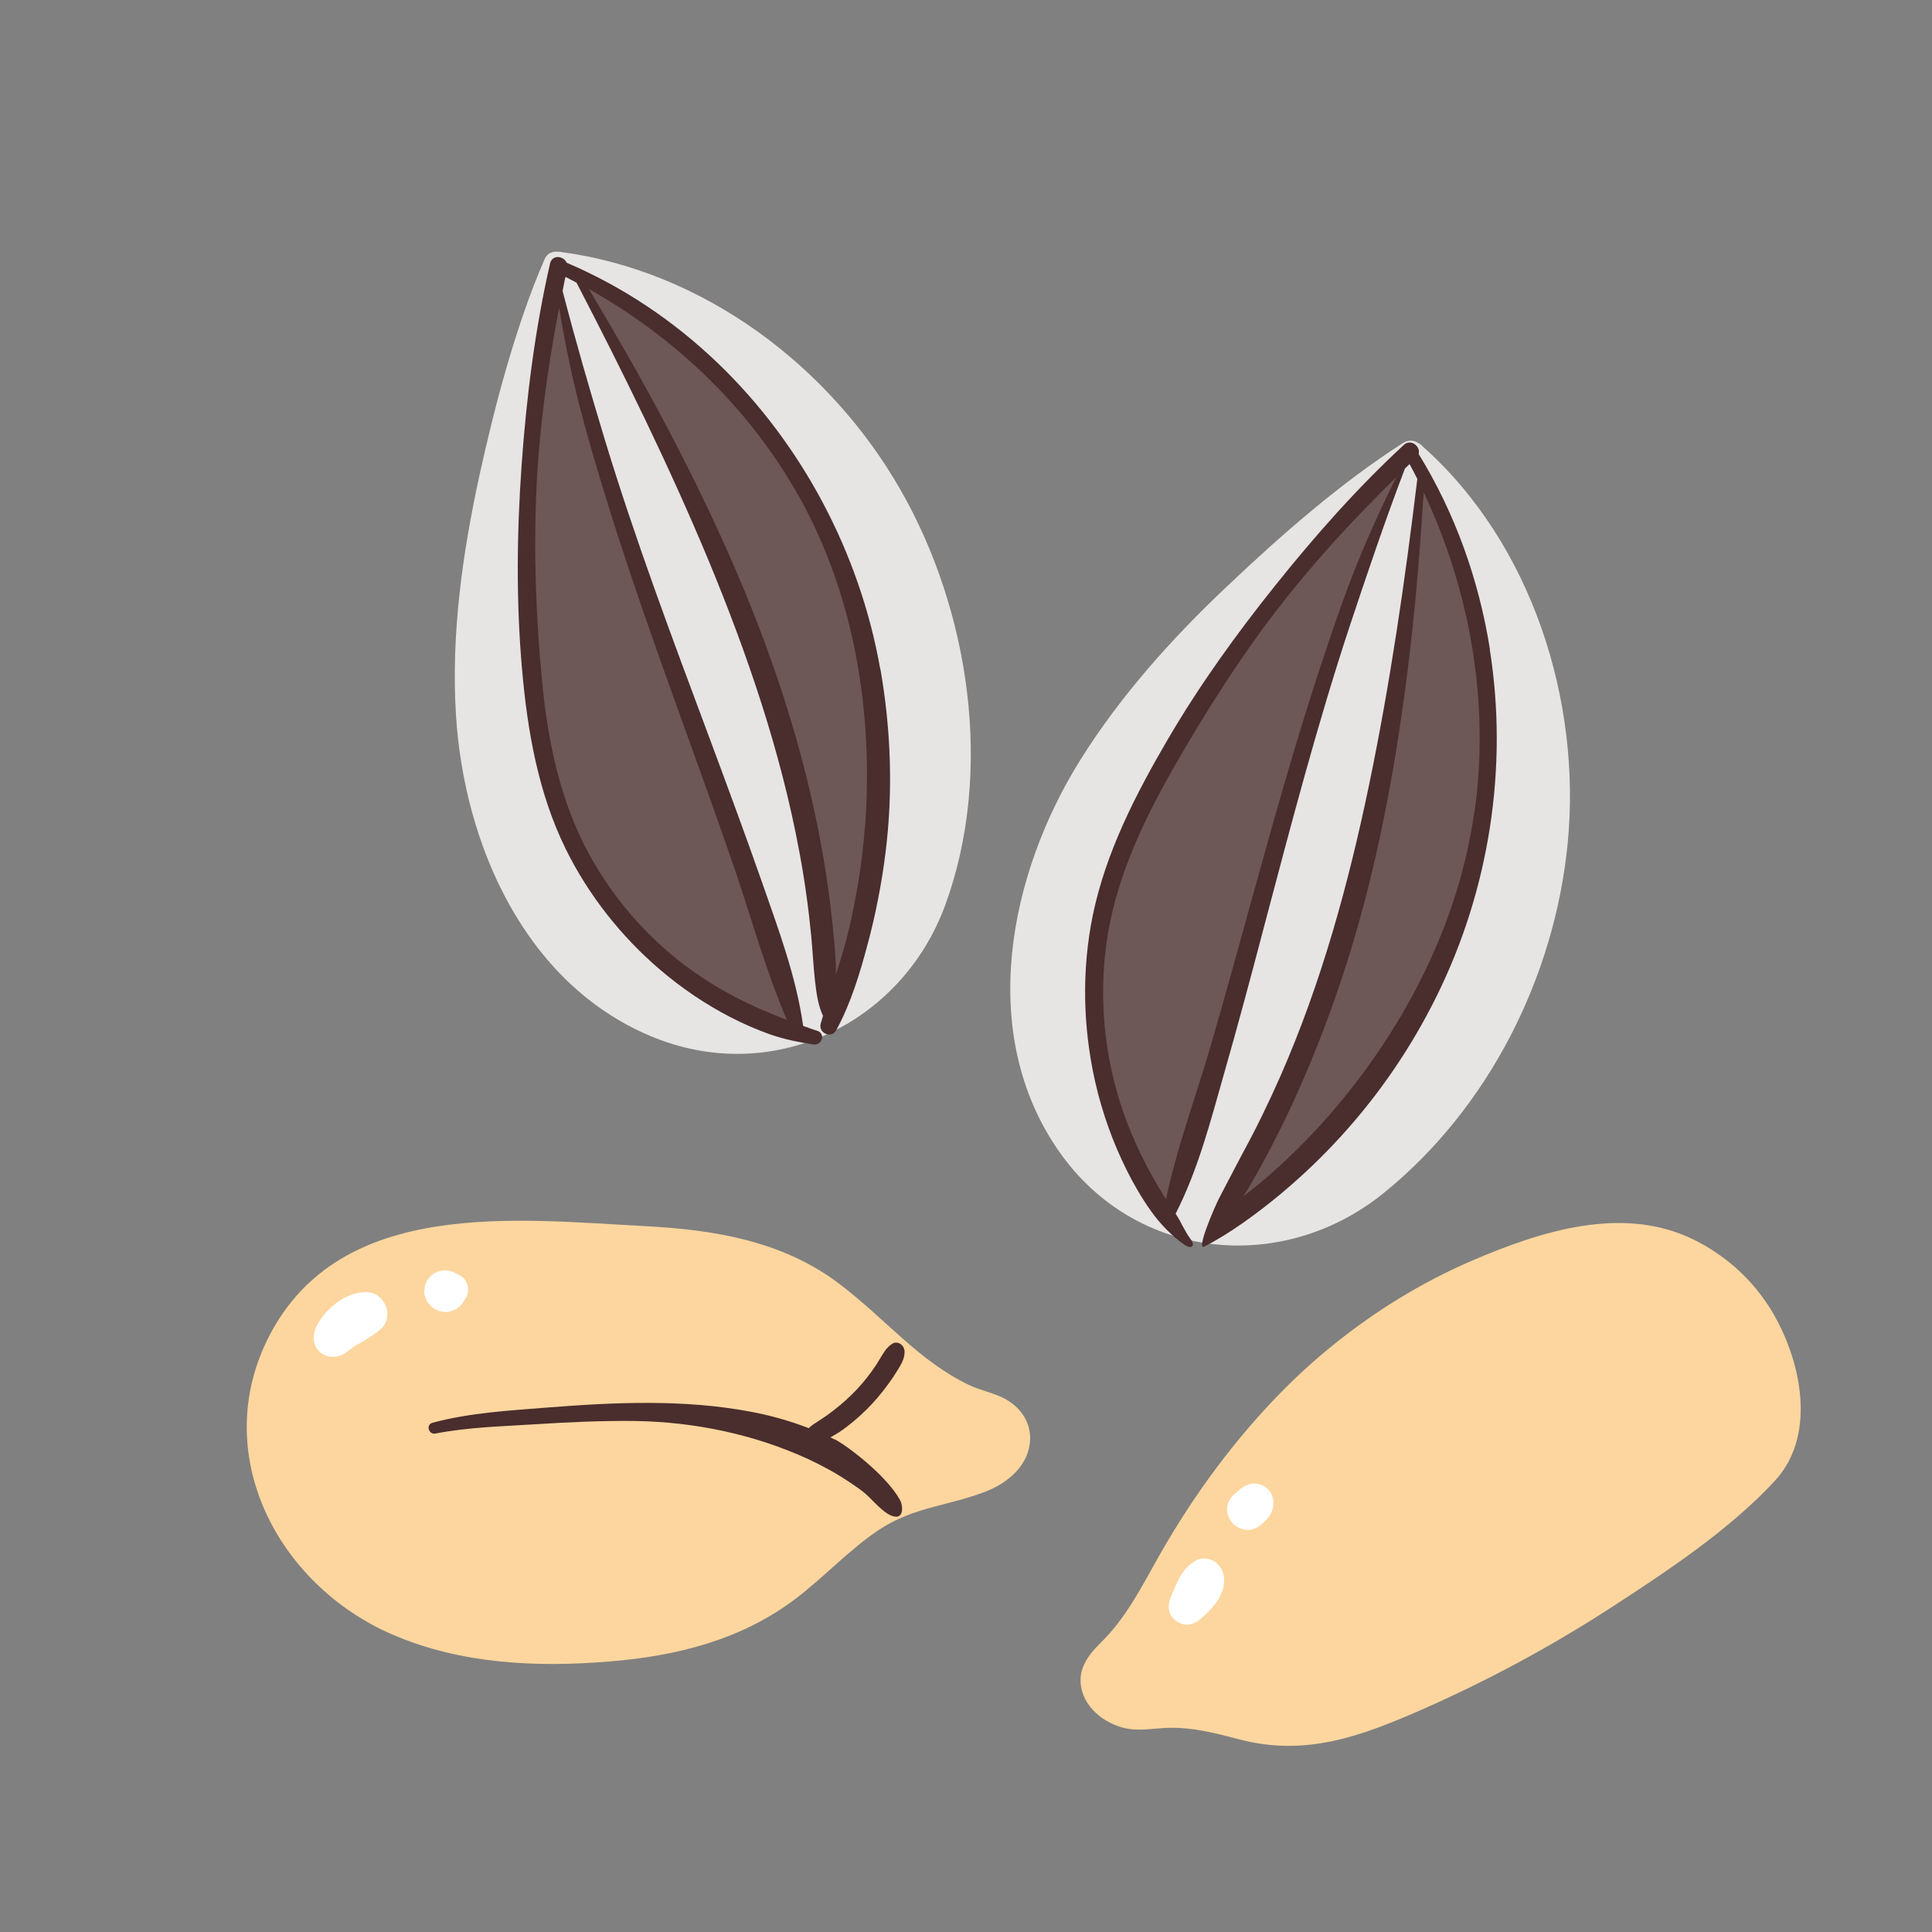 <?xml version="1.0" encoding="UTF-8"?>
<svg id="Capa_2" data-name="Capa 2" xmlns="http://www.w3.org/2000/svg" viewBox="0 0 100 100">
  <rect x="0" y="0" width="100" height="100" fill="#808080" stroke="none"/>
  <defs>
    <style>
      .cls-1 {
        fill: #e7e4e4;
      }

      .cls-2 {
        fill: #6e5757;
      }

      .cls-3 {
        fill: #fff;
      }

      .cls-4 {
        fill: none;
      }

      .cls-5 {
        fill: #4a2d2d;
      }

      .cls-6 {
        fill: #fcd69e;
      }
    </style>
  </defs>
  <g id="COLOR">
    <g>
      <g>
        <g>
          <path class="cls-2" d="M45.75,26.29c-3.67-6.42-9.34-12.29-16.81-13.26-.01,0-.02,0-.03,0-.3-.04-.6.06-.74.39-1.49,3.47-1.8,7.54-2.61,11.23-.88,4.03-1.34,7.91-1.09,12.03.41,6.69,3.2,13.63,9.73,16.38,6.23,2.62,11.61-.27,13.88-6.5,2.5-6.89,1.23-14.02-2.35-20.27Z"/>
          <path class="cls-1" d="M46.62,25.37c-3.67-6.42-10.21-11.37-17.67-12.34-.01,0-.02,0-.03,0-.3-.04-.6.06-.74.39-1.49,3.47-2.55,7.49-3.36,11.17-.88,4.03-1.48,8.27-1.22,12.4.41,6.69,3.55,13.9,10.08,16.64,6.23,2.62,12.99-.59,15.26-6.82,2.5-6.89,1.25-15.19-2.32-21.44ZM34.17,49.63c-2.74-2.35-5.82-6.3-6.74-15.9-.79-8.27.81-16.86,1.27-19.08l.13.27s2.56,10.21,3.26,12.29c.7,2.09,7.47,20.77,7.82,21.73.35.95,1.22,4.3,1.22,4.3,0,0-4.21-1.26-6.95-3.61ZM43.77,51.45c-.02.16-.43.82-.52,1.04-.43-2.98-.9-8.62-1.57-10.64-.96-2.91-4.17-12.86-5.47-15.64-1.14-2.43-5-9.38-6.01-11.64,2.16.89,6.48,3.19,10.14,8.38,5.13,7.26,4.87,16.17,5.04,18.68.18,2.52-1.52,9.21-1.61,9.82Z"/>
          <path class="cls-5" d="M45.56,34.62c-1.06-6-4.05-11.63-8.38-15.8-2.31-2.22-4.94-3.98-7.85-5.22-.15-.36-.75-.44-.86.04-.78,3.41-1.22,6.91-1.47,10.41-.25,3.52-.29,7.07.02,10.58.28,3.21.84,6.43,2.27,9.33,1.17,2.37,2.86,4.51,4.85,6.21,1.13.97,2.37,1.81,3.69,2.49.66.34,1.33.63,2.03.88.75.26,1.46.4,2.24.52.45.07.65-.57.19-.71-.24-.07-.48-.17-.72-.25-.36-2.56-1.28-5-2.13-7.44-.89-2.54-1.83-5.07-2.77-7.6-1.89-5.07-3.8-10.15-5.37-15.32-.77-2.54-1.51-5.1-2.18-7.68.05-.24.09-.49.15-.73.19.1.38.2.57.3,2.45,4.72,4.8,9.49,6.84,14.39,2.02,4.88,3.74,9.91,4.7,15.1.27,1.44.47,2.89.61,4.34.07.76.11,1.52.19,2.27.07.61.15,1.29.42,1.85-.04.13-.08.26-.12.4-.14.49.56.8.8.35.76-1.39,1.23-2.96,1.64-4.5.41-1.53.71-3.09.91-4.66.4-3.17.29-6.39-.26-9.54ZM30.22,21.86c.72,2.62,1.53,5.21,2.39,7.78,1.72,5.13,3.65,10.2,5.41,15.32.89,2.61,1.62,5.29,2.71,7.83-1.86-.7-3.66-1.6-5.26-2.81-2.05-1.54-3.76-3.53-4.99-5.79-1.47-2.7-2.11-5.75-2.41-8.8-.33-3.37-.46-6.78-.3-10.17.15-3.13.58-6.22,1.17-9.29.33,1.99.74,3.96,1.28,5.92ZM44.76,42.87c-.13,1.73-.41,3.45-.8,5.15-.19.82-.44,1.63-.69,2.42,0-.49-.03-.98-.07-1.46-.11-1.33-.27-2.65-.48-3.97-.42-2.65-1.04-5.27-1.82-7.84-1.57-5.2-3.8-10.16-6.33-14.98-1.29-2.45-2.67-4.85-4.09-7.23,4.35,2.44,8.1,5.97,10.66,10.36,3.07,5.27,4.09,11.49,3.63,17.56Z"/>
        </g>
        <g>
          <path class="cls-2" d="M73.62,23.08c-.06-.06-.13-.11-.2-.14-.22-.16-.51-.2-.82,0-3.18,2.03-6.31,4.77-9.05,7.37-2.85,2.69-4.97,5.74-7.05,9.07-3.7,5.91-5.39,14.01-1.13,20.12,3.95,5.66,10.92,6.06,16.16,1.82,5.44-4.4,8.05-10.22,8.73-17.12.73-7.38-.98-16.08-6.65-21.11Z"/>
          <path class="cls-1" d="M73.62,23.08c-.06-.06-.13-.11-.2-.14-.22-.16-.51-.2-.82,0-3.18,2.03-6.31,4.77-9.05,7.37-2.85,2.69-5.55,5.69-7.63,9.02-3.7,5.91-5.37,14.15-1.11,20.26,3.95,5.66,11.55,6.41,16.8,2.17,5.44-4.4,8.85-11.18,9.53-18.08.73-7.38-1.84-15.55-7.52-20.59ZM60.59,62.83s-2.52-3.73-3.39-7.04c-.87-3.3-.61-9.95,1.74-13.99,2.35-4.04,8.6-12.82,9.9-14.08,1.06-1.02,3.08-3.18,3.81-3.97-.02.09-.03.14-.03.14,0,0-1.96,5.74-3.39,9.56-1.43,3.82-6.12,21.25-6.86,23.38-.74,2.13-1.78,5.99-1.78,5.99ZM76.71,42.5c-1.96,10.56-8.73,17.69-10.6,18.9-1.17.76-1.95,1.2-2.37,1.42,1.35-2.83,4.02-8.58,4.97-11.93,1.3-4.56,4.26-17.38,4.43-20.6.11-2.06.44-4.34.66-5.71,1.45,2.82,4.41,9.81,2.91,17.92Z"/>
          <path class="cls-5" d="M77.12,33.62c-.57-3.6-1.8-7.05-3.69-10.12.11-.39-.4-.81-.77-.47-2.39,2.21-4.57,4.67-6.61,7.22-2.03,2.53-3.95,5.19-5.6,8.01-1.66,2.84-3.22,5.86-3.89,9.13-.58,2.84-.51,5.8.13,8.62.36,1.58.91,3.12,1.63,4.56.37.74.78,1.45,1.26,2.12.48.68,1.08,1.28,1.7,1.72.39.28.62.09.34-.28-.29-.38-.5-.91-.77-1.31,1.17-2.29,1.81-4.8,2.51-7.26.74-2.58,1.43-5.17,2.11-7.76,1.36-5.14,2.71-10.3,4.38-15.36.91-2.74,1.84-5.49,2.87-8.19.08-.08.16-.15.24-.23.14.26.27.51.4.77-.64,5.31-1.41,10.61-2.5,15.85-1.07,5.14-2.47,10.25-4.59,15.07-.6,1.36-1.25,2.7-1.96,4-.34.63-.86,1.65-1.2,2.29-.27.53-1.21,2.73-.78,2.52,1.29-.64,2.8-1.76,3.92-2.69,1.13-.94,2.19-1.95,3.18-3.04,1.96-2.15,3.62-4.58,4.92-7.21,2.73-5.51,3.73-11.85,2.76-17.97ZM69.5,31.13c-.9,2.52-1.72,5.07-2.49,7.63-1.53,5.11-2.86,10.27-4.35,15.39-.77,2.63-1.74,5.24-2.31,7.92-1.07-1.69-1.95-3.51-2.51-5.45-.77-2.69-.96-5.55-.49-8.32.55-3.2,1.98-6.12,3.58-8.88,1.58-2.74,3.27-5.4,5.2-7.9,1.88-2.44,3.96-4.68,6.14-6.82-1.04,2.1-1.98,4.22-2.77,6.43ZM76.31,42.04c-.8,5.66-3.52,10.96-7.13,15.24-1.02,1.2-2.12,2.34-3.29,3.38-.5.45-1.02.86-1.54,1.27.28-.44.54-.89.79-1.34.64-1.15,1.24-2.33,1.79-3.53,1.1-2.4,2.04-4.87,2.83-7.38,1.62-5.15,2.56-10.46,3.2-15.82.33-2.78.55-5.58.73-8.38,2.41,5.12,3.43,10.9,2.63,16.57Z"/>
        </g>
        <g>
          <path class="cls-6" d="M52.09,72.44c-.61-.34-1.32-.46-1.95-.76-.63-.3-1.22-.67-1.78-1.07-1.14-.82-2.16-1.8-3.2-2.73-.59-.52-1.18-1.03-1.81-1.5-2.89-2.14-6.34-2.72-9.86-2.91-6.73-.35-15.84-1.5-19.55,5.67-3.15,6.1.43,12.92,6.41,15.48,3.53,1.51,7.4,1.69,11.17,1.38,3.48-.28,6.84-1.11,9.66-3.25,1.5-1.14,2.78-2.55,4.35-3.59,1.78-1.17,3.61-1.22,5.52-1.97,1.16-.46,2.23-1.38,2.27-2.7.02-.73-.34-1.39-.91-1.83-.1-.08-.21-.14-.31-.21Z"/>
          <path class="cls-5" d="M43.21,74.51c-.08-.04-.15-.07-.23-.11.15-.09.3-.17.44-.26.51-.34.98-.74,1.41-1.16.43-.42.81-.88,1.16-1.36.17-.23.33-.47.48-.72.18-.29.37-.61.35-.97-.02-.31-.36-.56-.65-.37-.28.18-.43.45-.6.73-.14.24-.29.47-.45.69-.32.44-.67.85-1.06,1.23-.38.37-.79.71-1.22,1.02-.23.17-.48.32-.72.48-.09.06-.18.13-.26.21-.99-.38-2.01-.67-3.06-.86-3.42-.64-6.97-.48-10.42-.21-2.01.16-4.04.27-5.99.79-.36.1-.21.63.15.56,1.69-.33,3.45-.37,5.16-.48,1.72-.11,3.45-.19,5.18-.17,3.09.05,6.16.69,8.97,1.98.73.34,1.44.73,2.11,1.18.32.22.66.43.94.7.46.44,1.06,1.15,1.54,1.09.31-.04.3-.56.15-.85-.68-1.25-2.69-2.79-3.38-3.15Z"/>
          <path class="cls-3" d="M17.72,70.11c.12-.05.2-.1.3-.18,0,0,.3-.24.15-.12.15-.12.31-.21.48-.3.38-.23.75-.44,1.08-.74.71-.65.16-1.91-.78-1.89-.67.01-1.26.3-1.76.74-.4.36-.81.85-.93,1.38-.19.89.67,1.49,1.46,1.12h0Z"/>
          <path class="cls-3" d="M23.98,67.38c.05-.07.09-.14.14-.21.06-.1.09-.2.1-.31.03-.11.02-.22-.02-.34-.06-.2-.19-.41-.39-.5-.08-.04-.15-.08-.23-.12-.17-.09-.35-.14-.54-.15-.15,0-.29.03-.42.09-.09.03-.17.07-.24.14-.08.05-.15.11-.19.19-.07.07-.11.15-.14.24-.05.08-.07.17-.07.27-.03.14-.03.29.02.43l.11.26.17.22.22.17.26.11.29.04c.15,0,.29-.03.42-.09.09-.03.17-.07.24-.14.12-.08.21-.18.28-.3h0Z"/>
        </g>
        <g>
          <path class="cls-6" d="M91.46,67.48c-.93-1.41-2.25-2.55-3.76-3.3-3.68-1.83-7.93-.46-11.46,1.05-2.1.9-4.1,2.05-5.95,3.4-1.36.99-2.65,2.09-3.84,3.29-2.51,2.53-4.65,5.44-6.41,8.53-.93,1.63-1.7,3.23-3.06,4.57-.75.74-1.31,1.54-.93,2.64.31.9,1.2,1.54,2.1,1.77.78.2,1.58.02,2.36,0,1.29-.02,2.4.28,3.64.6,3.42.9,6.27-.15,9.42-1.53,3.41-1.5,6.7-3.27,9.83-5.3,2.87-1.86,6.17-4.05,8.49-6.58,2.26-2.47,1.26-6.59-.41-9.12Z"/>
          <path class="cls-3" d="M62.11,83.83c.62-.54,1.3-1.24,1.25-2.14-.04-.74-.84-1.31-1.53-.88-.38.24-.63.56-.83.95-.1.19-.18.38-.26.57,0,.02-.07.18-.05.13s-.08.19-.08.19c-.2.44-.16.94.25,1.24s.89.25,1.27-.08h0Z"/>
          <path class="cls-3" d="M65.33,78.87c.05-.04.1-.09.15-.14.1-.1.2-.22.27-.34.25-.41.22-.99-.14-1.33-.24-.23-.64-.34-.96-.23-.21.07-.39.17-.54.32-.05.05-.11.1-.17.15l.21-.16s-.07.05-.11.08c-.24.16-.4.36-.49.63-.1.32,0,.67.19.92.18.23.4.36.69.4.14.03.28.03.42-.02.18-.05.33-.14.47-.27h0Z"/>
        </g>
      </g>
      <rect class="cls-4" width="100" height="100"/>
    </g>
  </g>
</svg>